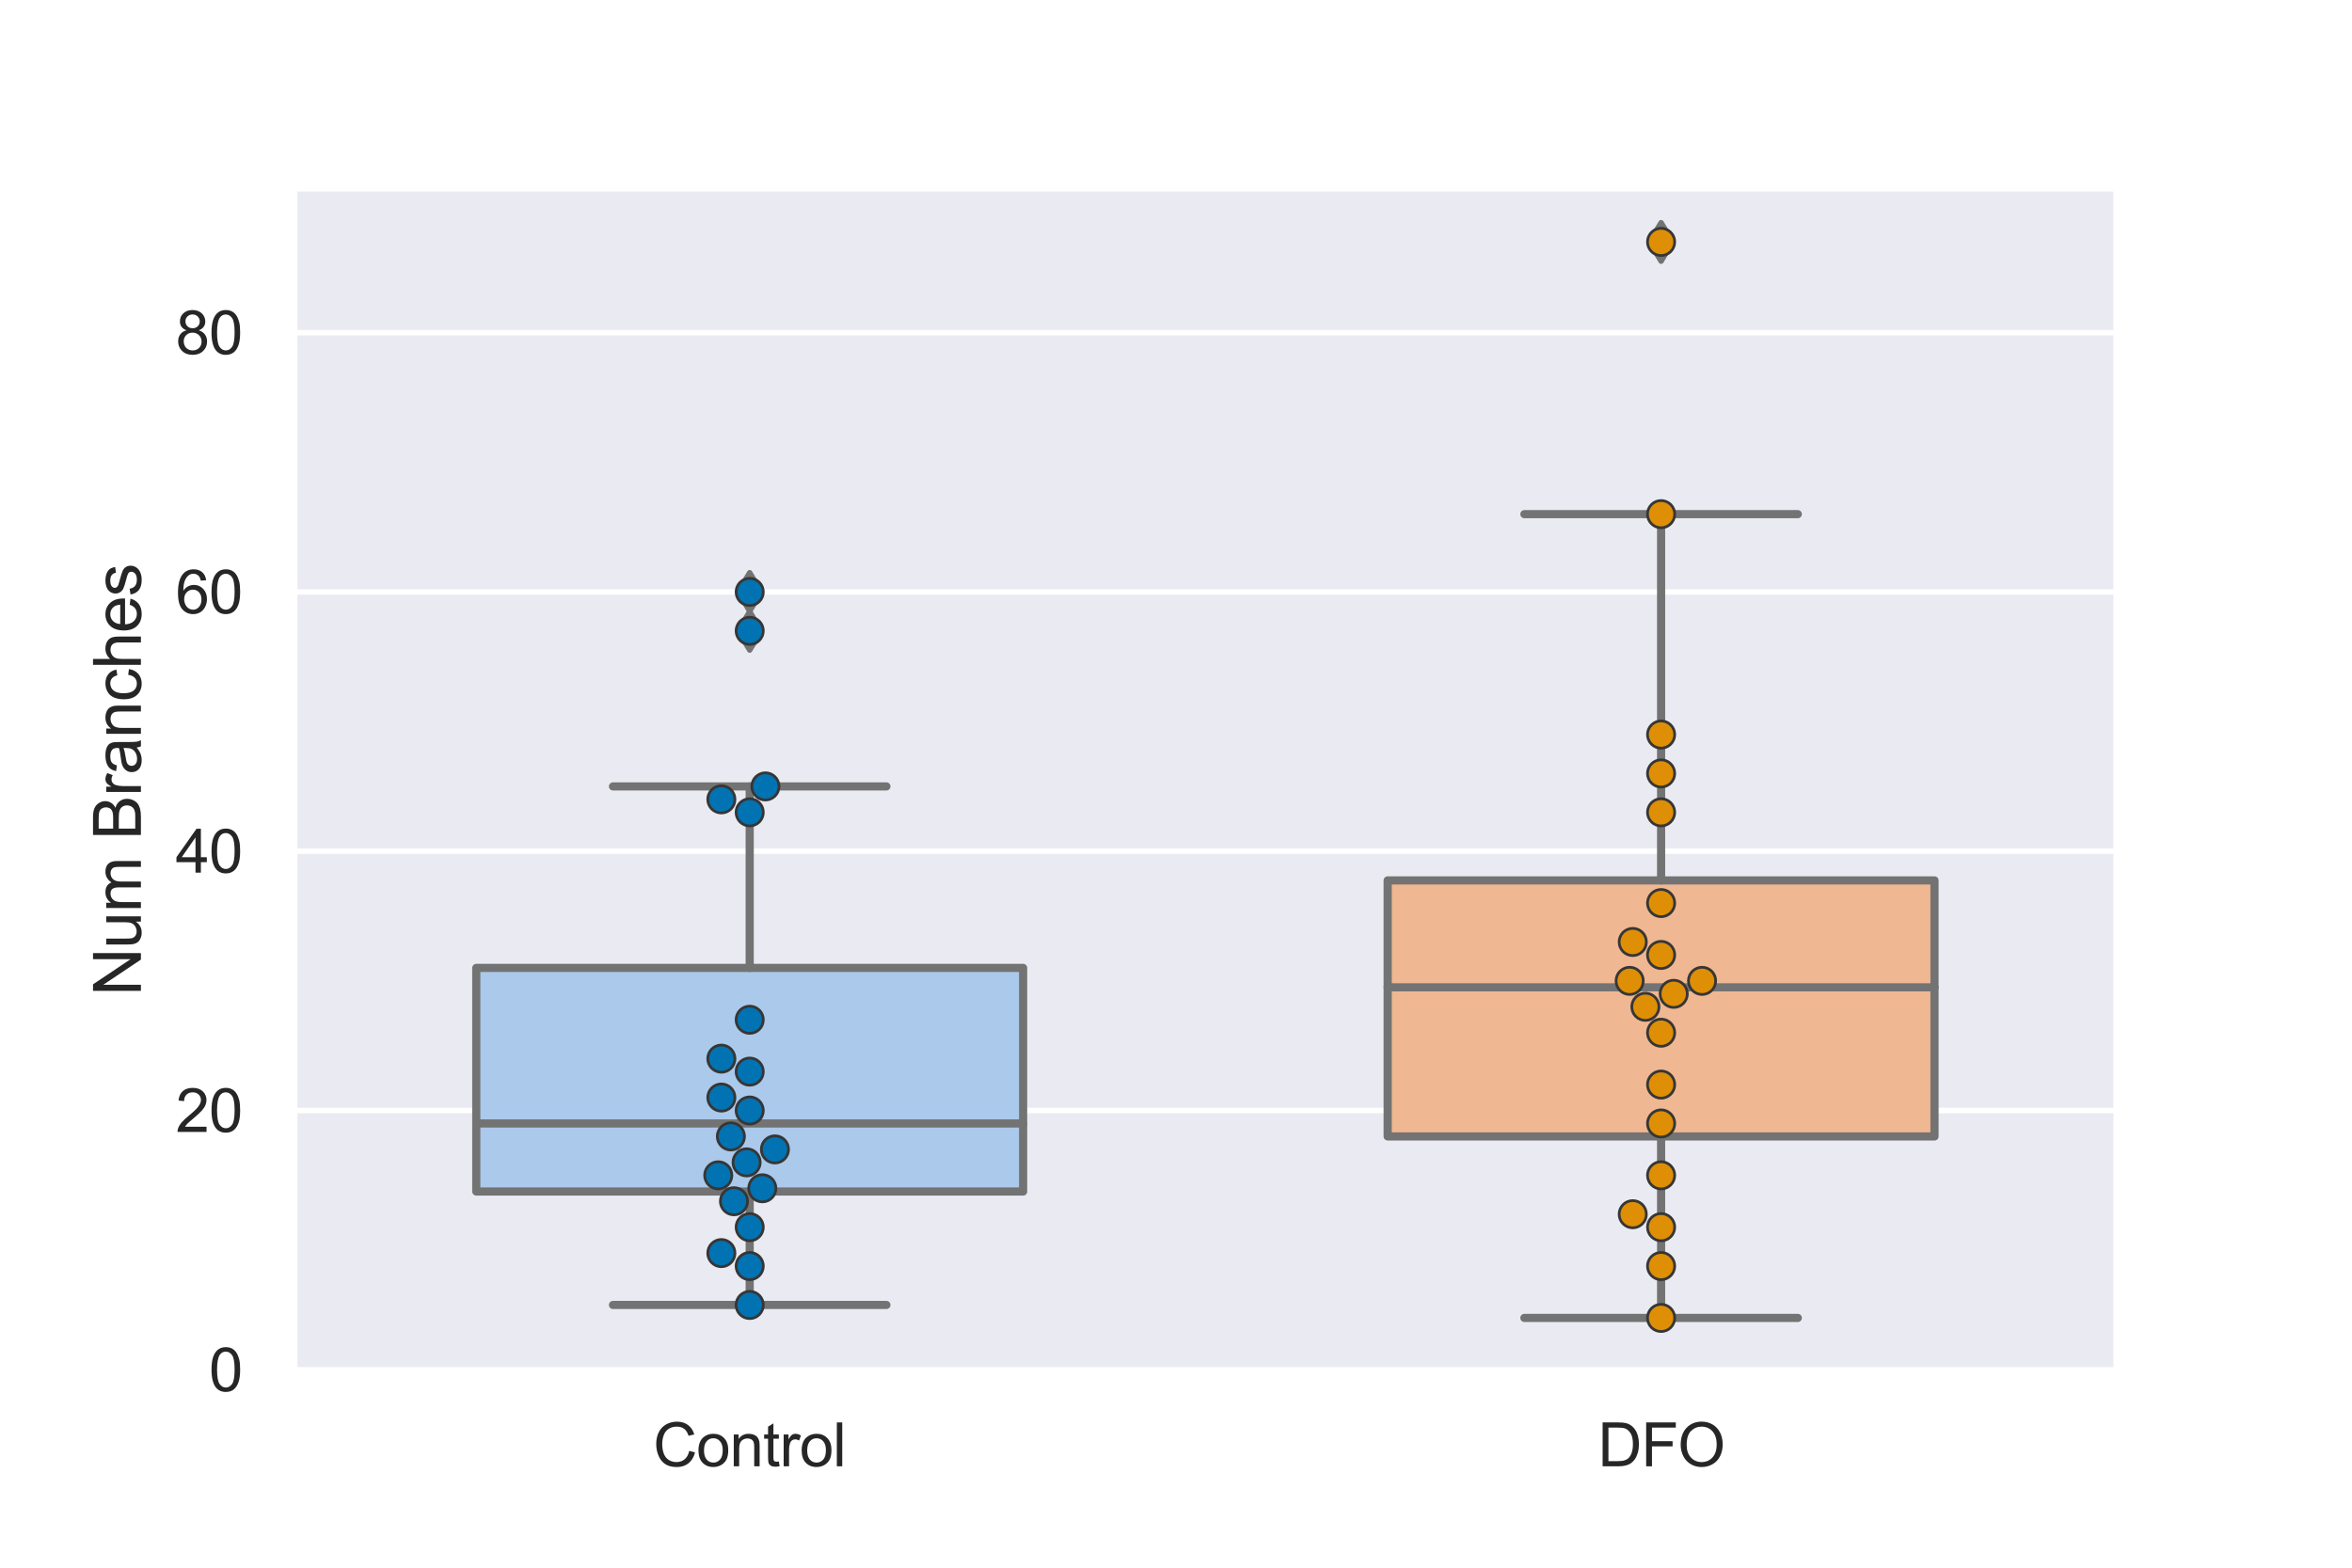 <?xml version="1.0" encoding="utf-8" standalone="no"?>
<!DOCTYPE svg PUBLIC "-//W3C//DTD SVG 1.1//EN"
  "http://www.w3.org/Graphics/SVG/1.1/DTD/svg11.dtd">
<svg xmlns:xlink="http://www.w3.org/1999/xlink" width="432pt" height="288pt" viewBox="0 0 432 288" xmlns="http://www.w3.org/2000/svg" version="1.1">
 <defs>
  <style type="text/css">*{stroke-linejoin: round; stroke-linecap: butt}</style>
 </defs>
 <g id="figure_1">
  <g id="patch_1">
   <path d="M 0 288 
L 432 288 
L 432 0 
L 0 0 
z
" style="fill: #ffffff"/>
  </g>
  <g id="axes_1">
   <g id="patch_2">
    <path d="M 54 252 
L 388.8 252 
L 388.8 34.56 
L 54 34.56 
z
" style="fill: #eaeaf2"/>
   </g>
   <g id="matplotlib.axis_1">
    <g id="xtick_1">
     <g id="text_1">
      <!-- Control -->
      <g style="fill: #262626" transform="translate(119.971 269.374)scale(0.11 -0.11)">
       <defs>
        <path id="ArialMT-43" d="M 3763 1606 
L 4369 1453 
Q 4178 706 3683 314 
Q 3188 -78 2472 -78 
Q 1731 -78 1267 223 
Q 803 525 561 1097 
Q 319 1669 319 2325 
Q 319 3041 592 3573 
Q 866 4106 1370 4382 
Q 1875 4659 2481 4659 
Q 3169 4659 3637 4309 
Q 4106 3959 4291 3325 
L 3694 3184 
Q 3534 3684 3231 3912 
Q 2928 4141 2469 4141 
Q 1941 4141 1586 3887 
Q 1231 3634 1087 3207 
Q 944 2781 944 2328 
Q 944 1744 1114 1308 
Q 1284 872 1643 656 
Q 2003 441 2422 441 
Q 2931 441 3284 734 
Q 3638 1028 3763 1606 
z
" transform="scale(0.016)"/>
        <path id="ArialMT-6f" d="M 213 1659 
Q 213 2581 725 3025 
Q 1153 3394 1769 3394 
Q 2453 3394 2887 2945 
Q 3322 2497 3322 1706 
Q 3322 1066 3130 698 
Q 2938 331 2570 128 
Q 2203 -75 1769 -75 
Q 1072 -75 642 372 
Q 213 819 213 1659 
z
M 791 1659 
Q 791 1022 1069 705 
Q 1347 388 1769 388 
Q 2188 388 2466 706 
Q 2744 1025 2744 1678 
Q 2744 2294 2464 2611 
Q 2184 2928 1769 2928 
Q 1347 2928 1069 2612 
Q 791 2297 791 1659 
z
" transform="scale(0.016)"/>
        <path id="ArialMT-6e" d="M 422 0 
L 422 3319 
L 928 3319 
L 928 2847 
Q 1294 3394 1984 3394 
Q 2284 3394 2536 3286 
Q 2788 3178 2913 3003 
Q 3038 2828 3088 2588 
Q 3119 2431 3119 2041 
L 3119 0 
L 2556 0 
L 2556 2019 
Q 2556 2363 2490 2533 
Q 2425 2703 2258 2804 
Q 2091 2906 1866 2906 
Q 1506 2906 1245 2678 
Q 984 2450 984 1813 
L 984 0 
L 422 0 
z
" transform="scale(0.016)"/>
        <path id="ArialMT-74" d="M 1650 503 
L 1731 6 
Q 1494 -44 1306 -44 
Q 1000 -44 831 53 
Q 663 150 594 308 
Q 525 466 525 972 
L 525 2881 
L 113 2881 
L 113 3319 
L 525 3319 
L 525 4141 
L 1084 4478 
L 1084 3319 
L 1650 3319 
L 1650 2881 
L 1084 2881 
L 1084 941 
Q 1084 700 1114 631 
Q 1144 563 1211 522 
Q 1278 481 1403 481 
Q 1497 481 1650 503 
z
" transform="scale(0.016)"/>
        <path id="ArialMT-72" d="M 416 0 
L 416 3319 
L 922 3319 
L 922 2816 
Q 1116 3169 1280 3281 
Q 1444 3394 1641 3394 
Q 1925 3394 2219 3213 
L 2025 2691 
Q 1819 2813 1613 2813 
Q 1428 2813 1281 2702 
Q 1134 2591 1072 2394 
Q 978 2094 978 1738 
L 978 0 
L 416 0 
z
" transform="scale(0.016)"/>
        <path id="ArialMT-6c" d="M 409 0 
L 409 4581 
L 972 4581 
L 972 0 
L 409 0 
z
" transform="scale(0.016)"/>
       </defs>
       <use xlink:href="#ArialMT-43"/>
       <use xlink:href="#ArialMT-6f" x="72.217"/>
       <use xlink:href="#ArialMT-6e" x="127.832"/>
       <use xlink:href="#ArialMT-74" x="183.447"/>
       <use xlink:href="#ArialMT-72" x="211.23"/>
       <use xlink:href="#ArialMT-6f" x="244.531"/>
       <use xlink:href="#ArialMT-6c" x="300.146"/>
      </g>
     </g>
    </g>
    <g id="xtick_2">
     <g id="text_2">
      <!-- DFO -->
      <g style="fill: #262626" transform="translate(293.491 269.374)scale(0.11 -0.11)">
       <defs>
        <path id="ArialMT-44" d="M 494 0 
L 494 4581 
L 2072 4581 
Q 2606 4581 2888 4516 
Q 3281 4425 3559 4188 
Q 3922 3881 4101 3404 
Q 4281 2928 4281 2316 
Q 4281 1794 4159 1391 
Q 4038 988 3847 723 
Q 3656 459 3429 307 
Q 3203 156 2883 78 
Q 2563 0 2147 0 
L 494 0 
z
M 1100 541 
L 2078 541 
Q 2531 541 2789 625 
Q 3047 709 3200 863 
Q 3416 1078 3536 1442 
Q 3656 1806 3656 2325 
Q 3656 3044 3420 3430 
Q 3184 3816 2847 3947 
Q 2603 4041 2063 4041 
L 1100 4041 
L 1100 541 
z
" transform="scale(0.016)"/>
        <path id="ArialMT-46" d="M 525 0 
L 525 4581 
L 3616 4581 
L 3616 4041 
L 1131 4041 
L 1131 2622 
L 3281 2622 
L 3281 2081 
L 1131 2081 
L 1131 0 
L 525 0 
z
" transform="scale(0.016)"/>
        <path id="ArialMT-4f" d="M 309 2231 
Q 309 3372 921 4017 
Q 1534 4663 2503 4663 
Q 3138 4663 3647 4359 
Q 4156 4056 4423 3514 
Q 4691 2972 4691 2284 
Q 4691 1588 4409 1038 
Q 4128 488 3612 205 
Q 3097 -78 2500 -78 
Q 1853 -78 1343 234 
Q 834 547 571 1087 
Q 309 1628 309 2231 
z
M 934 2222 
Q 934 1394 1379 917 
Q 1825 441 2497 441 
Q 3181 441 3623 922 
Q 4066 1403 4066 2288 
Q 4066 2847 3877 3264 
Q 3688 3681 3323 3911 
Q 2959 4141 2506 4141 
Q 1863 4141 1398 3698 
Q 934 3256 934 2222 
z
" transform="scale(0.016)"/>
       </defs>
       <use xlink:href="#ArialMT-44"/>
       <use xlink:href="#ArialMT-46" x="72.217"/>
       <use xlink:href="#ArialMT-4f" x="133.301"/>
      </g>
     </g>
    </g>
   </g>
   <g id="matplotlib.axis_2">
    <g id="ytick_1">
     <g id="line2d_1">
      <path d="M 54 251.643 
L 388.8 251.643 
" clip-path="url(#p8d60862d8b)" style="fill: none; stroke: #ffffff; stroke-linecap: round"/>
     </g>
     <g id="text_3">
      <!-- 0 -->
      <g style="fill: #262626" transform="translate(38.383 255.58)scale(0.11 -0.11)">
       <defs>
        <path id="ArialMT-30" d="M 266 2259 
Q 266 3072 433 3567 
Q 600 4063 929 4331 
Q 1259 4600 1759 4600 
Q 2128 4600 2406 4451 
Q 2684 4303 2865 4023 
Q 3047 3744 3150 3342 
Q 3253 2941 3253 2259 
Q 3253 1453 3087 958 
Q 2922 463 2592 192 
Q 2263 -78 1759 -78 
Q 1097 -78 719 397 
Q 266 969 266 2259 
z
M 844 2259 
Q 844 1131 1108 757 
Q 1372 384 1759 384 
Q 2147 384 2411 759 
Q 2675 1134 2675 2259 
Q 2675 3391 2411 3762 
Q 2147 4134 1753 4134 
Q 1366 4134 1134 3806 
Q 844 3388 844 2259 
z
" transform="scale(0.016)"/>
       </defs>
       <use xlink:href="#ArialMT-30"/>
      </g>
     </g>
    </g>
    <g id="ytick_2">
     <g id="line2d_2">
      <path d="M 54 204.011 
L 388.8 204.011 
" clip-path="url(#p8d60862d8b)" style="fill: none; stroke: #ffffff; stroke-linecap: round"/>
     </g>
     <g id="text_4">
      <!-- 20 -->
      <g style="fill: #262626" transform="translate(32.266 207.948)scale(0.11 -0.11)">
       <defs>
        <path id="ArialMT-32" d="M 3222 541 
L 3222 0 
L 194 0 
Q 188 203 259 391 
Q 375 700 629 1000 
Q 884 1300 1366 1694 
Q 2113 2306 2375 2664 
Q 2638 3022 2638 3341 
Q 2638 3675 2398 3904 
Q 2159 4134 1775 4134 
Q 1369 4134 1125 3890 
Q 881 3647 878 3216 
L 300 3275 
Q 359 3922 746 4261 
Q 1134 4600 1788 4600 
Q 2447 4600 2831 4234 
Q 3216 3869 3216 3328 
Q 3216 3053 3103 2787 
Q 2991 2522 2730 2228 
Q 2469 1934 1863 1422 
Q 1356 997 1212 845 
Q 1069 694 975 541 
L 3222 541 
z
" transform="scale(0.016)"/>
       </defs>
       <use xlink:href="#ArialMT-32"/>
       <use xlink:href="#ArialMT-30" x="55.615"/>
      </g>
     </g>
    </g>
    <g id="ytick_3">
     <g id="line2d_3">
      <path d="M 54 156.379 
L 388.8 156.379 
" clip-path="url(#p8d60862d8b)" style="fill: none; stroke: #ffffff; stroke-linecap: round"/>
     </g>
     <g id="text_5">
      <!-- 40 -->
      <g style="fill: #262626" transform="translate(32.266 160.316)scale(0.11 -0.11)">
       <defs>
        <path id="ArialMT-34" d="M 2069 0 
L 2069 1097 
L 81 1097 
L 81 1613 
L 2172 4581 
L 2631 4581 
L 2631 1613 
L 3250 1613 
L 3250 1097 
L 2631 1097 
L 2631 0 
L 2069 0 
z
M 2069 1613 
L 2069 3678 
L 634 1613 
L 2069 1613 
z
" transform="scale(0.016)"/>
       </defs>
       <use xlink:href="#ArialMT-34"/>
       <use xlink:href="#ArialMT-30" x="55.615"/>
      </g>
     </g>
    </g>
    <g id="ytick_4">
     <g id="line2d_4">
      <path d="M 54 108.747 
L 388.8 108.747 
" clip-path="url(#p8d60862d8b)" style="fill: none; stroke: #ffffff; stroke-linecap: round"/>
     </g>
     <g id="text_6">
      <!-- 60 -->
      <g style="fill: #262626" transform="translate(32.266 112.684)scale(0.11 -0.11)">
       <defs>
        <path id="ArialMT-36" d="M 3184 3459 
L 2625 3416 
Q 2550 3747 2413 3897 
Q 2184 4138 1850 4138 
Q 1581 4138 1378 3988 
Q 1113 3794 959 3422 
Q 806 3050 800 2363 
Q 1003 2672 1297 2822 
Q 1591 2972 1913 2972 
Q 2475 2972 2870 2558 
Q 3266 2144 3266 1488 
Q 3266 1056 3080 686 
Q 2894 316 2569 119 
Q 2244 -78 1831 -78 
Q 1128 -78 684 439 
Q 241 956 241 2144 
Q 241 3472 731 4075 
Q 1159 4600 1884 4600 
Q 2425 4600 2770 4297 
Q 3116 3994 3184 3459 
z
M 888 1484 
Q 888 1194 1011 928 
Q 1134 663 1356 523 
Q 1578 384 1822 384 
Q 2178 384 2434 671 
Q 2691 959 2691 1453 
Q 2691 1928 2437 2201 
Q 2184 2475 1800 2475 
Q 1419 2475 1153 2201 
Q 888 1928 888 1484 
z
" transform="scale(0.016)"/>
       </defs>
       <use xlink:href="#ArialMT-36"/>
       <use xlink:href="#ArialMT-30" x="55.615"/>
      </g>
     </g>
    </g>
    <g id="ytick_5">
     <g id="line2d_5">
      <path d="M 54 61.115 
L 388.8 61.115 
" clip-path="url(#p8d60862d8b)" style="fill: none; stroke: #ffffff; stroke-linecap: round"/>
     </g>
     <g id="text_7">
      <!-- 80 -->
      <g style="fill: #262626" transform="translate(32.266 65.052)scale(0.11 -0.11)">
       <defs>
        <path id="ArialMT-38" d="M 1131 2484 
Q 781 2613 612 2850 
Q 444 3088 444 3419 
Q 444 3919 803 4259 
Q 1163 4600 1759 4600 
Q 2359 4600 2725 4251 
Q 3091 3903 3091 3403 
Q 3091 3084 2923 2848 
Q 2756 2613 2416 2484 
Q 2838 2347 3058 2040 
Q 3278 1734 3278 1309 
Q 3278 722 2862 322 
Q 2447 -78 1769 -78 
Q 1091 -78 675 323 
Q 259 725 259 1325 
Q 259 1772 486 2073 
Q 713 2375 1131 2484 
z
M 1019 3438 
Q 1019 3113 1228 2906 
Q 1438 2700 1772 2700 
Q 2097 2700 2305 2904 
Q 2513 3109 2513 3406 
Q 2513 3716 2298 3927 
Q 2084 4138 1766 4138 
Q 1444 4138 1231 3931 
Q 1019 3725 1019 3438 
z
M 838 1322 
Q 838 1081 952 856 
Q 1066 631 1291 507 
Q 1516 384 1775 384 
Q 2178 384 2440 643 
Q 2703 903 2703 1303 
Q 2703 1709 2433 1975 
Q 2163 2241 1756 2241 
Q 1359 2241 1098 1978 
Q 838 1716 838 1322 
z
" transform="scale(0.016)"/>
       </defs>
       <use xlink:href="#ArialMT-38"/>
       <use xlink:href="#ArialMT-30" x="55.615"/>
      </g>
     </g>
    </g>
    <g id="text_8">
     <!-- Num Branches -->
     <g style="fill: #262626" transform="translate(25.881 182.961)rotate(-90)scale(0.12 -0.12)">
      <defs>
       <path id="ArialMT-4e" d="M 488 0 
L 488 4581 
L 1109 4581 
L 3516 984 
L 3516 4581 
L 4097 4581 
L 4097 0 
L 3475 0 
L 1069 3600 
L 1069 0 
L 488 0 
z
" transform="scale(0.016)"/>
       <path id="ArialMT-75" d="M 2597 0 
L 2597 488 
Q 2209 -75 1544 -75 
Q 1250 -75 995 37 
Q 741 150 617 320 
Q 494 491 444 738 
Q 409 903 409 1263 
L 409 3319 
L 972 3319 
L 972 1478 
Q 972 1038 1006 884 
Q 1059 663 1231 536 
Q 1403 409 1656 409 
Q 1909 409 2131 539 
Q 2353 669 2445 892 
Q 2538 1116 2538 1541 
L 2538 3319 
L 3100 3319 
L 3100 0 
L 2597 0 
z
" transform="scale(0.016)"/>
       <path id="ArialMT-6d" d="M 422 0 
L 422 3319 
L 925 3319 
L 925 2853 
Q 1081 3097 1340 3245 
Q 1600 3394 1931 3394 
Q 2300 3394 2536 3241 
Q 2772 3088 2869 2813 
Q 3263 3394 3894 3394 
Q 4388 3394 4653 3120 
Q 4919 2847 4919 2278 
L 4919 0 
L 4359 0 
L 4359 2091 
Q 4359 2428 4304 2576 
Q 4250 2725 4106 2815 
Q 3963 2906 3769 2906 
Q 3419 2906 3187 2673 
Q 2956 2441 2956 1928 
L 2956 0 
L 2394 0 
L 2394 2156 
Q 2394 2531 2256 2718 
Q 2119 2906 1806 2906 
Q 1569 2906 1367 2781 
Q 1166 2656 1075 2415 
Q 984 2175 984 1722 
L 984 0 
L 422 0 
z
" transform="scale(0.016)"/>
       <path id="ArialMT-20" transform="scale(0.016)"/>
       <path id="ArialMT-42" d="M 469 0 
L 469 4581 
L 2188 4581 
Q 2713 4581 3030 4442 
Q 3347 4303 3526 4014 
Q 3706 3725 3706 3409 
Q 3706 3116 3547 2856 
Q 3388 2597 3066 2438 
Q 3481 2316 3704 2022 
Q 3928 1728 3928 1328 
Q 3928 1006 3792 729 
Q 3656 453 3456 303 
Q 3256 153 2954 76 
Q 2653 0 2216 0 
L 469 0 
z
M 1075 2656 
L 2066 2656 
Q 2469 2656 2644 2709 
Q 2875 2778 2992 2937 
Q 3109 3097 3109 3338 
Q 3109 3566 3000 3739 
Q 2891 3913 2687 3977 
Q 2484 4041 1991 4041 
L 1075 4041 
L 1075 2656 
z
M 1075 541 
L 2216 541 
Q 2509 541 2628 563 
Q 2838 600 2978 687 
Q 3119 775 3209 942 
Q 3300 1109 3300 1328 
Q 3300 1584 3169 1773 
Q 3038 1963 2805 2039 
Q 2572 2116 2134 2116 
L 1075 2116 
L 1075 541 
z
" transform="scale(0.016)"/>
       <path id="ArialMT-61" d="M 2588 409 
Q 2275 144 1986 34 
Q 1697 -75 1366 -75 
Q 819 -75 525 192 
Q 231 459 231 875 
Q 231 1119 342 1320 
Q 453 1522 633 1644 
Q 813 1766 1038 1828 
Q 1203 1872 1538 1913 
Q 2219 1994 2541 2106 
Q 2544 2222 2544 2253 
Q 2544 2597 2384 2738 
Q 2169 2928 1744 2928 
Q 1347 2928 1158 2789 
Q 969 2650 878 2297 
L 328 2372 
Q 403 2725 575 2942 
Q 747 3159 1072 3276 
Q 1397 3394 1825 3394 
Q 2250 3394 2515 3294 
Q 2781 3194 2906 3042 
Q 3031 2891 3081 2659 
Q 3109 2516 3109 2141 
L 3109 1391 
Q 3109 606 3145 398 
Q 3181 191 3288 0 
L 2700 0 
Q 2613 175 2588 409 
z
M 2541 1666 
Q 2234 1541 1622 1453 
Q 1275 1403 1131 1340 
Q 988 1278 909 1158 
Q 831 1038 831 891 
Q 831 666 1001 516 
Q 1172 366 1500 366 
Q 1825 366 2078 508 
Q 2331 650 2450 897 
Q 2541 1088 2541 1459 
L 2541 1666 
z
" transform="scale(0.016)"/>
       <path id="ArialMT-63" d="M 2588 1216 
L 3141 1144 
Q 3050 572 2676 248 
Q 2303 -75 1759 -75 
Q 1078 -75 664 370 
Q 250 816 250 1647 
Q 250 2184 428 2587 
Q 606 2991 970 3192 
Q 1334 3394 1763 3394 
Q 2303 3394 2647 3120 
Q 2991 2847 3088 2344 
L 2541 2259 
Q 2463 2594 2264 2762 
Q 2066 2931 1784 2931 
Q 1359 2931 1093 2626 
Q 828 2322 828 1663 
Q 828 994 1084 691 
Q 1341 388 1753 388 
Q 2084 388 2306 591 
Q 2528 794 2588 1216 
z
" transform="scale(0.016)"/>
       <path id="ArialMT-68" d="M 422 0 
L 422 4581 
L 984 4581 
L 984 2938 
Q 1378 3394 1978 3394 
Q 2347 3394 2619 3248 
Q 2891 3103 3008 2847 
Q 3125 2591 3125 2103 
L 3125 0 
L 2563 0 
L 2563 2103 
Q 2563 2525 2380 2717 
Q 2197 2909 1863 2909 
Q 1613 2909 1392 2779 
Q 1172 2650 1078 2428 
Q 984 2206 984 1816 
L 984 0 
L 422 0 
z
" transform="scale(0.016)"/>
       <path id="ArialMT-65" d="M 2694 1069 
L 3275 997 
Q 3138 488 2766 206 
Q 2394 -75 1816 -75 
Q 1088 -75 661 373 
Q 234 822 234 1631 
Q 234 2469 665 2931 
Q 1097 3394 1784 3394 
Q 2450 3394 2872 2941 
Q 3294 2488 3294 1666 
Q 3294 1616 3291 1516 
L 816 1516 
Q 847 969 1125 678 
Q 1403 388 1819 388 
Q 2128 388 2347 550 
Q 2566 713 2694 1069 
z
M 847 1978 
L 2700 1978 
Q 2663 2397 2488 2606 
Q 2219 2931 1791 2931 
Q 1403 2931 1139 2672 
Q 875 2413 847 1978 
z
" transform="scale(0.016)"/>
       <path id="ArialMT-73" d="M 197 991 
L 753 1078 
Q 800 744 1014 566 
Q 1228 388 1613 388 
Q 2000 388 2187 545 
Q 2375 703 2375 916 
Q 2375 1106 2209 1216 
Q 2094 1291 1634 1406 
Q 1016 1563 777 1677 
Q 538 1791 414 1992 
Q 291 2194 291 2438 
Q 291 2659 392 2848 
Q 494 3038 669 3163 
Q 800 3259 1026 3326 
Q 1253 3394 1513 3394 
Q 1903 3394 2198 3281 
Q 2494 3169 2634 2976 
Q 2775 2784 2828 2463 
L 2278 2388 
Q 2241 2644 2061 2787 
Q 1881 2931 1553 2931 
Q 1166 2931 1000 2803 
Q 834 2675 834 2503 
Q 834 2394 903 2306 
Q 972 2216 1119 2156 
Q 1203 2125 1616 2013 
Q 2213 1853 2448 1751 
Q 2684 1650 2818 1456 
Q 2953 1263 2953 975 
Q 2953 694 2789 445 
Q 2625 197 2315 61 
Q 2006 -75 1616 -75 
Q 969 -75 630 194 
Q 291 463 197 991 
z
" transform="scale(0.016)"/>
      </defs>
      <use xlink:href="#ArialMT-4e"/>
      <use xlink:href="#ArialMT-75" x="72.217"/>
      <use xlink:href="#ArialMT-6d" x="127.832"/>
      <use xlink:href="#ArialMT-20" x="211.133"/>
      <use xlink:href="#ArialMT-42" x="238.916"/>
      <use xlink:href="#ArialMT-72" x="305.615"/>
      <use xlink:href="#ArialMT-61" x="338.916"/>
      <use xlink:href="#ArialMT-6e" x="394.531"/>
      <use xlink:href="#ArialMT-63" x="450.146"/>
      <use xlink:href="#ArialMT-68" x="500.146"/>
      <use xlink:href="#ArialMT-65" x="555.762"/>
      <use xlink:href="#ArialMT-73" x="611.377"/>
     </g>
    </g>
   </g>
   <g id="patch_3">
    <path d="M 87.48 218.896 
L 187.92 218.896 
L 187.92 177.813 
L 87.48 177.813 
L 87.48 218.896 
z
" clip-path="url(#p8d60862d8b)" style="fill: #abc9ea; stroke: #737373; stroke-width: 1.5; stroke-linejoin: miter"/>
   </g>
   <g id="patch_4">
    <path d="M 254.88 208.774 
L 355.32 208.774 
L 355.32 161.737 
L 254.88 161.737 
L 254.88 208.774 
z
" clip-path="url(#p8d60862d8b)" style="fill: #efb792; stroke: #737373; stroke-width: 1.5; stroke-linejoin: miter"/>
   </g>
   <g id="line2d_6">
    <path d="M 137.7 218.896 
L 137.7 239.735 
" clip-path="url(#p8d60862d8b)" style="fill: none; stroke: #737373; stroke-width: 1.5; stroke-linecap: round"/>
   </g>
   <g id="line2d_7">
    <path d="M 137.7 177.813 
L 137.7 144.471 
" clip-path="url(#p8d60862d8b)" style="fill: none; stroke: #737373; stroke-width: 1.5; stroke-linecap: round"/>
   </g>
   <g id="line2d_8">
    <path d="M 112.59 239.735 
L 162.81 239.735 
" clip-path="url(#p8d60862d8b)" style="fill: none; stroke: #737373; stroke-width: 1.5; stroke-linecap: round"/>
   </g>
   <g id="line2d_9">
    <path d="M 112.59 144.471 
L 162.81 144.471 
" clip-path="url(#p8d60862d8b)" style="fill: none; stroke: #737373; stroke-width: 1.5; stroke-linecap: round"/>
   </g>
   <g id="line2d_10">
    <defs>
     <path id="ma755c45b0a" d="M 0 3.536 
L 2.121 0 
L 0 -3.536 
L -2.121 0 
z
" style="stroke: #737373; stroke-linejoin: miter"/>
    </defs>
    <g clip-path="url(#p8d60862d8b)">
     <use xlink:href="#ma755c45b0a" x="137.7" y="115.892" style="fill: #737373; stroke: #737373; stroke-linejoin: miter"/>
     <use xlink:href="#ma755c45b0a" x="137.7" y="108.747" style="fill: #737373; stroke: #737373; stroke-linejoin: miter"/>
    </g>
   </g>
   <g id="line2d_11">
    <path d="M 305.1 208.774 
L 305.1 242.116 
" clip-path="url(#p8d60862d8b)" style="fill: none; stroke: #737373; stroke-width: 1.5; stroke-linecap: round"/>
   </g>
   <g id="line2d_12">
    <path d="M 305.1 161.737 
L 305.1 94.457 
" clip-path="url(#p8d60862d8b)" style="fill: none; stroke: #737373; stroke-width: 1.5; stroke-linecap: round"/>
   </g>
   <g id="line2d_13">
    <path d="M 279.99 242.116 
L 330.21 242.116 
" clip-path="url(#p8d60862d8b)" style="fill: none; stroke: #737373; stroke-width: 1.5; stroke-linecap: round"/>
   </g>
   <g id="line2d_14">
    <path d="M 279.99 94.457 
L 330.21 94.457 
" clip-path="url(#p8d60862d8b)" style="fill: none; stroke: #737373; stroke-width: 1.5; stroke-linecap: round"/>
   </g>
   <g id="line2d_15">
    <g clip-path="url(#p8d60862d8b)">
     <use xlink:href="#ma755c45b0a" x="305.1" y="44.444" style="fill: #737373; stroke: #737373; stroke-linejoin: miter"/>
    </g>
   </g>
   <g id="line2d_16">
    <path d="M 87.48 206.392 
L 187.92 206.392 
" clip-path="url(#p8d60862d8b)" style="fill: none; stroke: #737373; stroke-width: 1.5; stroke-linecap: round"/>
   </g>
   <g id="line2d_17">
    <path d="M 254.88 181.386 
L 355.32 181.386 
" clip-path="url(#p8d60862d8b)" style="fill: none; stroke: #737373; stroke-width: 1.5; stroke-linecap: round"/>
   </g>
   <g id="patch_5">
    <path d="M 54 252 
L 54 34.56 
" style="fill: none; stroke: #ffffff; stroke-width: 1.25; stroke-linejoin: miter; stroke-linecap: square"/>
   </g>
   <g id="patch_6">
    <path d="M 388.8 252 
L 388.8 34.56 
" style="fill: none; stroke: #ffffff; stroke-width: 1.25; stroke-linejoin: miter; stroke-linecap: square"/>
   </g>
   <g id="patch_7">
    <path d="M 54 252 
L 388.8 252 
" style="fill: none; stroke: #ffffff; stroke-width: 1.25; stroke-linejoin: miter; stroke-linecap: square"/>
   </g>
   <g id="patch_8">
    <path d="M 54 34.56 
L 388.8 34.56 
" style="fill: none; stroke: #ffffff; stroke-width: 1.25; stroke-linejoin: miter; stroke-linecap: square"/>
   </g>
   <g id="PathCollection_1">
    <defs>
     <path id="C0_0_de18587564" d="M 0 2.5 
C 0.663 2.5 1.299 2.237 1.768 1.768 
C 2.237 1.299 2.5 0.663 2.5 -0 
C 2.5 -0.663 2.237 -1.299 1.768 -1.768 
C 1.299 -2.237 0.663 -2.5 0 -2.5 
C -0.663 -2.5 -1.299 -2.237 -1.768 -1.768 
C -2.237 -1.299 -2.5 -0.663 -2.5 0 
C -2.5 0.663 -2.237 1.299 -1.768 1.768 
C -1.299 2.237 -0.663 2.5 0 2.5 
z
"/>
    </defs>
    <g clip-path="url(#p8d60862d8b)">
     <use xlink:href="#C0_0_de18587564" x="137.7" y="239.735" style="fill: #0173b2; stroke: #363636; stroke-width: 0.5"/>
    </g>
    <g clip-path="url(#p8d60862d8b)">
     <use xlink:href="#C0_0_de18587564" x="137.7" y="232.59" style="fill: #0173b2; stroke: #363636; stroke-width: 0.5"/>
    </g>
    <g clip-path="url(#p8d60862d8b)">
     <use xlink:href="#C0_0_de18587564" x="132.494" y="230.208" style="fill: #0173b2; stroke: #363636; stroke-width: 0.5"/>
    </g>
    <g clip-path="url(#p8d60862d8b)">
     <use xlink:href="#C0_0_de18587564" x="137.7" y="225.445" style="fill: #0173b2; stroke: #363636; stroke-width: 0.5"/>
    </g>
    <g clip-path="url(#p8d60862d8b)">
     <use xlink:href="#C0_0_de18587564" x="134.813" y="220.682" style="fill: #0173b2; stroke: #363636; stroke-width: 0.5"/>
    </g>
    <g clip-path="url(#p8d60862d8b)">
     <use xlink:href="#C0_0_de18587564" x="140.018" y="218.3" style="fill: #0173b2; stroke: #363636; stroke-width: 0.5"/>
    </g>
    <g clip-path="url(#p8d60862d8b)">
     <use xlink:href="#C0_0_de18587564" x="131.925" y="215.919" style="fill: #0173b2; stroke: #363636; stroke-width: 0.5"/>
    </g>
    <g clip-path="url(#p8d60862d8b)">
     <use xlink:href="#C0_0_de18587564" x="137.131" y="213.537" style="fill: #0173b2; stroke: #363636; stroke-width: 0.5"/>
    </g>
    <g clip-path="url(#p8d60862d8b)">
     <use xlink:href="#C0_0_de18587564" x="142.336" y="211.156" style="fill: #0173b2; stroke: #363636; stroke-width: 0.5"/>
    </g>
    <g clip-path="url(#p8d60862d8b)">
     <use xlink:href="#C0_0_de18587564" x="134.243" y="208.774" style="fill: #0173b2; stroke: #363636; stroke-width: 0.5"/>
    </g>
    <g clip-path="url(#p8d60862d8b)">
     <use xlink:href="#C0_0_de18587564" x="137.7" y="204.011" style="fill: #0173b2; stroke: #363636; stroke-width: 0.5"/>
    </g>
    <g clip-path="url(#p8d60862d8b)">
     <use xlink:href="#C0_0_de18587564" x="132.494" y="201.629" style="fill: #0173b2; stroke: #363636; stroke-width: 0.5"/>
    </g>
    <g clip-path="url(#p8d60862d8b)">
     <use xlink:href="#C0_0_de18587564" x="137.7" y="196.866" style="fill: #0173b2; stroke: #363636; stroke-width: 0.5"/>
    </g>
    <g clip-path="url(#p8d60862d8b)">
     <use xlink:href="#C0_0_de18587564" x="132.494" y="194.484" style="fill: #0173b2; stroke: #363636; stroke-width: 0.5"/>
    </g>
    <g clip-path="url(#p8d60862d8b)">
     <use xlink:href="#C0_0_de18587564" x="137.7" y="187.34" style="fill: #0173b2; stroke: #363636; stroke-width: 0.5"/>
    </g>
    <g clip-path="url(#p8d60862d8b)">
     <use xlink:href="#C0_0_de18587564" x="137.7" y="149.234" style="fill: #0173b2; stroke: #363636; stroke-width: 0.5"/>
    </g>
    <g clip-path="url(#p8d60862d8b)">
     <use xlink:href="#C0_0_de18587564" x="132.494" y="146.852" style="fill: #0173b2; stroke: #363636; stroke-width: 0.5"/>
    </g>
    <g clip-path="url(#p8d60862d8b)">
     <use xlink:href="#C0_0_de18587564" x="140.587" y="144.471" style="fill: #0173b2; stroke: #363636; stroke-width: 0.5"/>
    </g>
    <g clip-path="url(#p8d60862d8b)">
     <use xlink:href="#C0_0_de18587564" x="137.7" y="115.892" style="fill: #0173b2; stroke: #363636; stroke-width: 0.5"/>
    </g>
    <g clip-path="url(#p8d60862d8b)">
     <use xlink:href="#C0_0_de18587564" x="137.7" y="108.747" style="fill: #0173b2; stroke: #363636; stroke-width: 0.5"/>
    </g>
   </g>
   <g id="PathCollection_2">
    <defs>
     <path id="C1_0_0fff974321" d="M 0 2.5 
C 0.663 2.5 1.299 2.237 1.768 1.768 
C 2.237 1.299 2.5 0.663 2.5 -0 
C 2.5 -0.663 2.237 -1.299 1.768 -1.768 
C 1.299 -2.237 0.663 -2.5 0 -2.5 
C -0.663 -2.5 -1.299 -2.237 -1.768 -1.768 
C -2.237 -1.299 -2.5 -0.663 -2.5 0 
C -2.5 0.663 -2.237 1.299 -1.768 1.768 
C -1.299 2.237 -0.663 2.5 0 2.5 
z
"/>
    </defs>
    <g clip-path="url(#p8d60862d8b)">
     <use xlink:href="#C1_0_0fff974321" x="305.1" y="242.116" style="fill: #de8f05; stroke: #363636; stroke-width: 0.5"/>
    </g>
    <g clip-path="url(#p8d60862d8b)">
     <use xlink:href="#C1_0_0fff974321" x="305.1" y="232.59" style="fill: #de8f05; stroke: #363636; stroke-width: 0.5"/>
    </g>
    <g clip-path="url(#p8d60862d8b)">
     <use xlink:href="#C1_0_0fff974321" x="305.1" y="225.445" style="fill: #de8f05; stroke: #363636; stroke-width: 0.5"/>
    </g>
    <g clip-path="url(#p8d60862d8b)">
     <use xlink:href="#C1_0_0fff974321" x="299.894" y="223.064" style="fill: #de8f05; stroke: #363636; stroke-width: 0.5"/>
    </g>
    <g clip-path="url(#p8d60862d8b)">
     <use xlink:href="#C1_0_0fff974321" x="305.1" y="215.919" style="fill: #de8f05; stroke: #363636; stroke-width: 0.5"/>
    </g>
    <g clip-path="url(#p8d60862d8b)">
     <use xlink:href="#C1_0_0fff974321" x="305.1" y="206.392" style="fill: #de8f05; stroke: #363636; stroke-width: 0.5"/>
    </g>
    <g clip-path="url(#p8d60862d8b)">
     <use xlink:href="#C1_0_0fff974321" x="305.1" y="199.248" style="fill: #de8f05; stroke: #363636; stroke-width: 0.5"/>
    </g>
    <g clip-path="url(#p8d60862d8b)">
     <use xlink:href="#C1_0_0fff974321" x="305.1" y="189.721" style="fill: #de8f05; stroke: #363636; stroke-width: 0.5"/>
    </g>
    <g clip-path="url(#p8d60862d8b)">
     <use xlink:href="#C1_0_0fff974321" x="302.213" y="184.958" style="fill: #de8f05; stroke: #363636; stroke-width: 0.5"/>
    </g>
    <g clip-path="url(#p8d60862d8b)">
     <use xlink:href="#C1_0_0fff974321" x="307.418" y="182.576" style="fill: #de8f05; stroke: #363636; stroke-width: 0.5"/>
    </g>
    <g clip-path="url(#p8d60862d8b)">
     <use xlink:href="#C1_0_0fff974321" x="299.325" y="180.195" style="fill: #de8f05; stroke: #363636; stroke-width: 0.5"/>
    </g>
    <g clip-path="url(#p8d60862d8b)">
     <use xlink:href="#C1_0_0fff974321" x="312.624" y="180.195" style="fill: #de8f05; stroke: #363636; stroke-width: 0.5"/>
    </g>
    <g clip-path="url(#p8d60862d8b)">
     <use xlink:href="#C1_0_0fff974321" x="305.1" y="175.432" style="fill: #de8f05; stroke: #363636; stroke-width: 0.5"/>
    </g>
    <g clip-path="url(#p8d60862d8b)">
     <use xlink:href="#C1_0_0fff974321" x="299.894" y="173.05" style="fill: #de8f05; stroke: #363636; stroke-width: 0.5"/>
    </g>
    <g clip-path="url(#p8d60862d8b)">
     <use xlink:href="#C1_0_0fff974321" x="305.1" y="165.905" style="fill: #de8f05; stroke: #363636; stroke-width: 0.5"/>
    </g>
    <g clip-path="url(#p8d60862d8b)">
     <use xlink:href="#C1_0_0fff974321" x="305.1" y="149.234" style="fill: #de8f05; stroke: #363636; stroke-width: 0.5"/>
    </g>
    <g clip-path="url(#p8d60862d8b)">
     <use xlink:href="#C1_0_0fff974321" x="305.1" y="142.089" style="fill: #de8f05; stroke: #363636; stroke-width: 0.5"/>
    </g>
    <g clip-path="url(#p8d60862d8b)">
     <use xlink:href="#C1_0_0fff974321" x="305.1" y="134.944" style="fill: #de8f05; stroke: #363636; stroke-width: 0.5"/>
    </g>
    <g clip-path="url(#p8d60862d8b)">
     <use xlink:href="#C1_0_0fff974321" x="305.1" y="94.457" style="fill: #de8f05; stroke: #363636; stroke-width: 0.5"/>
    </g>
    <g clip-path="url(#p8d60862d8b)">
     <use xlink:href="#C1_0_0fff974321" x="305.1" y="44.444" style="fill: #de8f05; stroke: #363636; stroke-width: 0.5"/>
    </g>
   </g>
  </g>
 </g>
 <defs>
  <clipPath id="p8d60862d8b">
   <rect x="54" y="34.56" width="334.8" height="217.44"/>
  </clipPath>
 </defs>
</svg>
